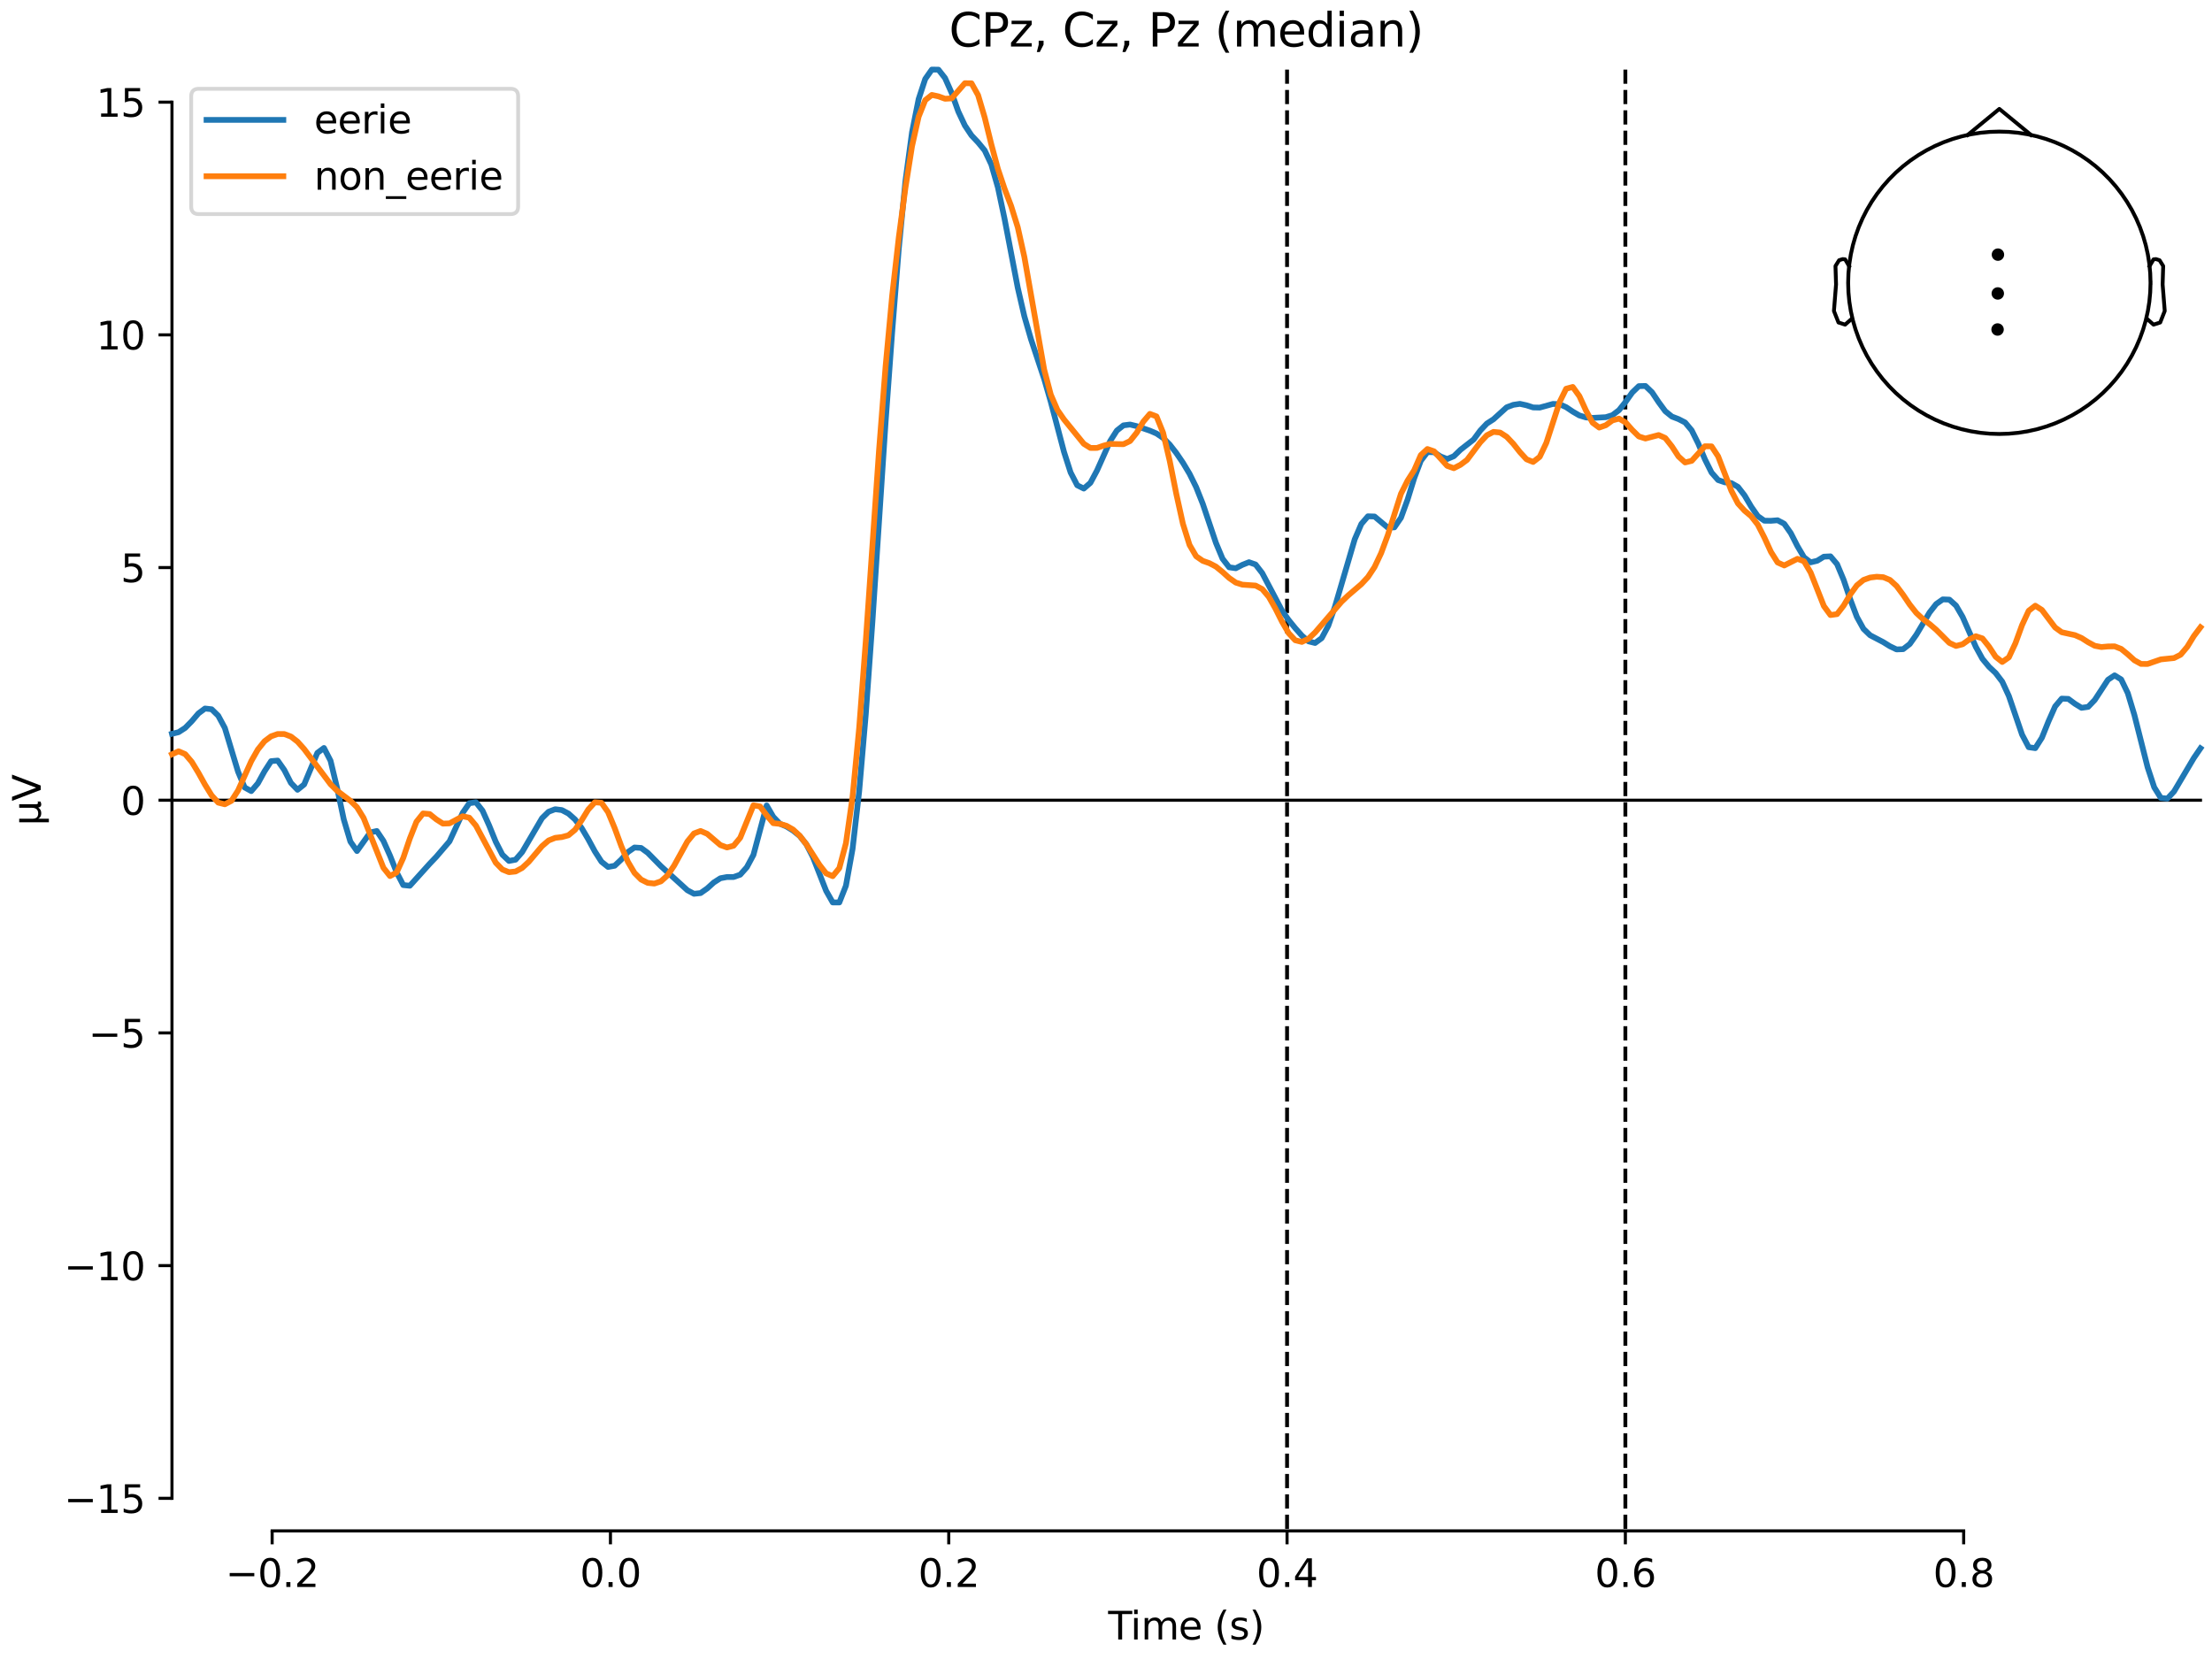 <?xml version="1.0" encoding="utf-8" standalone="no"?>
<!DOCTYPE svg PUBLIC "-//W3C//DTD SVG 1.1//EN"
  "http://www.w3.org/Graphics/SVG/1.1/DTD/svg11.dtd">
<svg xmlns:xlink="http://www.w3.org/1999/xlink" width="576pt" height="432pt" viewBox="0 0 576 432" xmlns="http://www.w3.org/2000/svg" version="1.1">
 <defs>
  <style type="text/css">*{stroke-linejoin: round; stroke-linecap: butt}</style>
 </defs>
 <g id="figure_1">
  <g id="patch_1">
   <path d="M 0 432 
L 576 432 
L 576 0 
L 0 0 
z
" style="fill: #ffffff"/>
  </g>
  <g id="axes_1">
   <g id="patch_2">
    <path d="M 44.783 398.644 
L 573 398.644 
L 573 18.118 
L 44.783 18.118 
L 44.783 398.644 
z
" style="fill: none; opacity: 0"/>
   </g>
   <g id="patch_3">
    <path d="M 44.783 390.164 
L 44.783 26.598 
" style="fill: none; stroke: #000000; stroke-width: 0.8; stroke-linejoin: miter; stroke-linecap: square"/>
   </g>
   <g id="LineCollection_1">
    <path d="M 335.147 18.118 
L 335.147 398.644 
" clip-path="url(#p072ab1335a)" style="fill: none; stroke-dasharray: 3.7,1.6; stroke-dashoffset: 0; stroke: #000000"/>
    <path d="M 423.241 18.118 
L 423.241 398.644 
" clip-path="url(#p072ab1335a)" style="fill: none; stroke-dasharray: 3.7,1.6; stroke-dashoffset: 0; stroke: #000000"/>
   </g>
   <g id="matplotlib.axis_1">
    <g id="xtick_1">
     <g id="line2d_1">
      <defs>
       <path id="me7f99daa2d" d="M 0 0 
L 0 3.5 
" style="stroke: #000000; stroke-width: 0.8"/>
      </defs>
      <g>
       <use xlink:href="#me7f99daa2d" x="70.867" y="398.644" style="stroke: #000000; stroke-width: 0.8"/>
      </g>
     </g>
     <g id="text_1">
      <!-- −0.2 -->
      <g transform="translate(58.726 413.242) scale(0.1 -0.1)">
       <defs>
        <path id="DejaVuSans-2212" d="M 678 2272 
L 4684 2272 
L 4684 1741 
L 678 1741 
L 678 2272 
z
" transform="scale(0.016)"/>
        <path id="DejaVuSans-30" d="M 2034 4250 
Q 1547 4250 1301 3770 
Q 1056 3291 1056 2328 
Q 1056 1369 1301 889 
Q 1547 409 2034 409 
Q 2525 409 2770 889 
Q 3016 1369 3016 2328 
Q 3016 3291 2770 3770 
Q 2525 4250 2034 4250 
z
M 2034 4750 
Q 2819 4750 3233 4129 
Q 3647 3509 3647 2328 
Q 3647 1150 3233 529 
Q 2819 -91 2034 -91 
Q 1250 -91 836 529 
Q 422 1150 422 2328 
Q 422 3509 836 4129 
Q 1250 4750 2034 4750 
z
" transform="scale(0.016)"/>
        <path id="DejaVuSans-2e" d="M 684 794 
L 1344 794 
L 1344 0 
L 684 0 
L 684 794 
z
" transform="scale(0.016)"/>
        <path id="DejaVuSans-32" d="M 1228 531 
L 3431 531 
L 3431 0 
L 469 0 
L 469 531 
Q 828 903 1448 1529 
Q 2069 2156 2228 2338 
Q 2531 2678 2651 2914 
Q 2772 3150 2772 3378 
Q 2772 3750 2511 3984 
Q 2250 4219 1831 4219 
Q 1534 4219 1204 4116 
Q 875 4013 500 3803 
L 500 4441 
Q 881 4594 1212 4672 
Q 1544 4750 1819 4750 
Q 2544 4750 2975 4387 
Q 3406 4025 3406 3419 
Q 3406 3131 3298 2873 
Q 3191 2616 2906 2266 
Q 2828 2175 2409 1742 
Q 1991 1309 1228 531 
z
" transform="scale(0.016)"/>
       </defs>
       <use xlink:href="#DejaVuSans-2212"/>
       <use xlink:href="#DejaVuSans-30" transform="translate(83.789 0)"/>
       <use xlink:href="#DejaVuSans-2e" transform="translate(147.412 0)"/>
       <use xlink:href="#DejaVuSans-32" transform="translate(179.199 0)"/>
      </g>
     </g>
    </g>
    <g id="xtick_2">
     <g id="line2d_2">
      <g>
       <use xlink:href="#me7f99daa2d" x="158.96" y="398.644" style="stroke: #000000; stroke-width: 0.8"/>
      </g>
     </g>
     <g id="text_2">
      <!-- 0.0 -->
      <g transform="translate(151.009 413.242) scale(0.1 -0.1)">
       <use xlink:href="#DejaVuSans-30"/>
       <use xlink:href="#DejaVuSans-2e" transform="translate(63.623 0)"/>
       <use xlink:href="#DejaVuSans-30" transform="translate(95.41 0)"/>
      </g>
     </g>
    </g>
    <g id="xtick_3">
     <g id="line2d_3">
      <g>
       <use xlink:href="#me7f99daa2d" x="247.054" y="398.644" style="stroke: #000000; stroke-width: 0.8"/>
      </g>
     </g>
     <g id="text_3">
      <!-- 0.2 -->
      <g transform="translate(239.102 413.242) scale(0.1 -0.1)">
       <use xlink:href="#DejaVuSans-30"/>
       <use xlink:href="#DejaVuSans-2e" transform="translate(63.623 0)"/>
       <use xlink:href="#DejaVuSans-32" transform="translate(95.41 0)"/>
      </g>
     </g>
    </g>
    <g id="xtick_4">
     <g id="line2d_4">
      <g>
       <use xlink:href="#me7f99daa2d" x="335.147" y="398.644" style="stroke: #000000; stroke-width: 0.8"/>
      </g>
     </g>
     <g id="text_4">
      <!-- 0.4 -->
      <g transform="translate(327.196 413.242) scale(0.1 -0.1)">
       <defs>
        <path id="DejaVuSans-34" d="M 2419 4116 
L 825 1625 
L 2419 1625 
L 2419 4116 
z
M 2253 4666 
L 3047 4666 
L 3047 1625 
L 3713 1625 
L 3713 1100 
L 3047 1100 
L 3047 0 
L 2419 0 
L 2419 1100 
L 313 1100 
L 313 1709 
L 2253 4666 
z
" transform="scale(0.016)"/>
       </defs>
       <use xlink:href="#DejaVuSans-30"/>
       <use xlink:href="#DejaVuSans-2e" transform="translate(63.623 0)"/>
       <use xlink:href="#DejaVuSans-34" transform="translate(95.41 0)"/>
      </g>
     </g>
    </g>
    <g id="xtick_5">
     <g id="line2d_5">
      <g>
       <use xlink:href="#me7f99daa2d" x="423.241" y="398.644" style="stroke: #000000; stroke-width: 0.8"/>
      </g>
     </g>
     <g id="text_5">
      <!-- 0.6 -->
      <g transform="translate(415.289 413.242) scale(0.1 -0.1)">
       <defs>
        <path id="DejaVuSans-36" d="M 2113 2584 
Q 1688 2584 1439 2293 
Q 1191 2003 1191 1497 
Q 1191 994 1439 701 
Q 1688 409 2113 409 
Q 2538 409 2786 701 
Q 3034 994 3034 1497 
Q 3034 2003 2786 2293 
Q 2538 2584 2113 2584 
z
M 3366 4563 
L 3366 3988 
Q 3128 4100 2886 4159 
Q 2644 4219 2406 4219 
Q 1781 4219 1451 3797 
Q 1122 3375 1075 2522 
Q 1259 2794 1537 2939 
Q 1816 3084 2150 3084 
Q 2853 3084 3261 2657 
Q 3669 2231 3669 1497 
Q 3669 778 3244 343 
Q 2819 -91 2113 -91 
Q 1303 -91 875 529 
Q 447 1150 447 2328 
Q 447 3434 972 4092 
Q 1497 4750 2381 4750 
Q 2619 4750 2861 4703 
Q 3103 4656 3366 4563 
z
" transform="scale(0.016)"/>
       </defs>
       <use xlink:href="#DejaVuSans-30"/>
       <use xlink:href="#DejaVuSans-2e" transform="translate(63.623 0)"/>
       <use xlink:href="#DejaVuSans-36" transform="translate(95.41 0)"/>
      </g>
     </g>
    </g>
    <g id="xtick_6">
     <g id="line2d_6">
      <g>
       <use xlink:href="#me7f99daa2d" x="511.334" y="398.644" style="stroke: #000000; stroke-width: 0.8"/>
      </g>
     </g>
     <g id="text_6">
      <!-- 0.8 -->
      <g transform="translate(503.383 413.242) scale(0.1 -0.1)">
       <defs>
        <path id="DejaVuSans-38" d="M 2034 2216 
Q 1584 2216 1326 1975 
Q 1069 1734 1069 1313 
Q 1069 891 1326 650 
Q 1584 409 2034 409 
Q 2484 409 2743 651 
Q 3003 894 3003 1313 
Q 3003 1734 2745 1975 
Q 2488 2216 2034 2216 
z
M 1403 2484 
Q 997 2584 770 2862 
Q 544 3141 544 3541 
Q 544 4100 942 4425 
Q 1341 4750 2034 4750 
Q 2731 4750 3128 4425 
Q 3525 4100 3525 3541 
Q 3525 3141 3298 2862 
Q 3072 2584 2669 2484 
Q 3125 2378 3379 2068 
Q 3634 1759 3634 1313 
Q 3634 634 3220 271 
Q 2806 -91 2034 -91 
Q 1263 -91 848 271 
Q 434 634 434 1313 
Q 434 1759 690 2068 
Q 947 2378 1403 2484 
z
M 1172 3481 
Q 1172 3119 1398 2916 
Q 1625 2713 2034 2713 
Q 2441 2713 2670 2916 
Q 2900 3119 2900 3481 
Q 2900 3844 2670 4047 
Q 2441 4250 2034 4250 
Q 1625 4250 1398 4047 
Q 1172 3844 1172 3481 
z
" transform="scale(0.016)"/>
       </defs>
       <use xlink:href="#DejaVuSans-30"/>
       <use xlink:href="#DejaVuSans-2e" transform="translate(63.623 0)"/>
       <use xlink:href="#DejaVuSans-38" transform="translate(95.41 0)"/>
      </g>
     </g>
    </g>
    <g id="text_7">
     <!-- Time (s) -->
     <g transform="translate(288.562 426.92) scale(0.1 -0.1)">
      <defs>
       <path id="DejaVuSans-54" d="M -19 4666 
L 3928 4666 
L 3928 4134 
L 2272 4134 
L 2272 0 
L 1638 0 
L 1638 4134 
L -19 4134 
L -19 4666 
z
" transform="scale(0.016)"/>
       <path id="DejaVuSans-69" d="M 603 3500 
L 1178 3500 
L 1178 0 
L 603 0 
L 603 3500 
z
M 603 4863 
L 1178 4863 
L 1178 4134 
L 603 4134 
L 603 4863 
z
" transform="scale(0.016)"/>
       <path id="DejaVuSans-6d" d="M 3328 2828 
Q 3544 3216 3844 3400 
Q 4144 3584 4550 3584 
Q 5097 3584 5394 3201 
Q 5691 2819 5691 2113 
L 5691 0 
L 5113 0 
L 5113 2094 
Q 5113 2597 4934 2840 
Q 4756 3084 4391 3084 
Q 3944 3084 3684 2787 
Q 3425 2491 3425 1978 
L 3425 0 
L 2847 0 
L 2847 2094 
Q 2847 2600 2669 2842 
Q 2491 3084 2119 3084 
Q 1678 3084 1418 2786 
Q 1159 2488 1159 1978 
L 1159 0 
L 581 0 
L 581 3500 
L 1159 3500 
L 1159 2956 
Q 1356 3278 1631 3431 
Q 1906 3584 2284 3584 
Q 2666 3584 2933 3390 
Q 3200 3197 3328 2828 
z
" transform="scale(0.016)"/>
       <path id="DejaVuSans-65" d="M 3597 1894 
L 3597 1613 
L 953 1613 
Q 991 1019 1311 708 
Q 1631 397 2203 397 
Q 2534 397 2845 478 
Q 3156 559 3463 722 
L 3463 178 
Q 3153 47 2828 -22 
Q 2503 -91 2169 -91 
Q 1331 -91 842 396 
Q 353 884 353 1716 
Q 353 2575 817 3079 
Q 1281 3584 2069 3584 
Q 2775 3584 3186 3129 
Q 3597 2675 3597 1894 
z
M 3022 2063 
Q 3016 2534 2758 2815 
Q 2500 3097 2075 3097 
Q 1594 3097 1305 2825 
Q 1016 2553 972 2059 
L 3022 2063 
z
" transform="scale(0.016)"/>
       <path id="DejaVuSans-20" transform="scale(0.016)"/>
       <path id="DejaVuSans-28" d="M 1984 4856 
Q 1566 4138 1362 3434 
Q 1159 2731 1159 2009 
Q 1159 1288 1364 580 
Q 1569 -128 1984 -844 
L 1484 -844 
Q 1016 -109 783 600 
Q 550 1309 550 2009 
Q 550 2706 781 3412 
Q 1013 4119 1484 4856 
L 1984 4856 
z
" transform="scale(0.016)"/>
       <path id="DejaVuSans-73" d="M 2834 3397 
L 2834 2853 
Q 2591 2978 2328 3040 
Q 2066 3103 1784 3103 
Q 1356 3103 1142 2972 
Q 928 2841 928 2578 
Q 928 2378 1081 2264 
Q 1234 2150 1697 2047 
L 1894 2003 
Q 2506 1872 2764 1633 
Q 3022 1394 3022 966 
Q 3022 478 2636 193 
Q 2250 -91 1575 -91 
Q 1294 -91 989 -36 
Q 684 19 347 128 
L 347 722 
Q 666 556 975 473 
Q 1284 391 1588 391 
Q 1994 391 2212 530 
Q 2431 669 2431 922 
Q 2431 1156 2273 1281 
Q 2116 1406 1581 1522 
L 1381 1569 
Q 847 1681 609 1914 
Q 372 2147 372 2553 
Q 372 3047 722 3315 
Q 1072 3584 1716 3584 
Q 2034 3584 2315 3537 
Q 2597 3491 2834 3397 
z
" transform="scale(0.016)"/>
       <path id="DejaVuSans-29" d="M 513 4856 
L 1013 4856 
Q 1481 4119 1714 3412 
Q 1947 2706 1947 2009 
Q 1947 1309 1714 600 
Q 1481 -109 1013 -844 
L 513 -844 
Q 928 -128 1133 580 
Q 1338 1288 1338 2009 
Q 1338 2731 1133 3434 
Q 928 4138 513 4856 
z
" transform="scale(0.016)"/>
      </defs>
      <use xlink:href="#DejaVuSans-54"/>
      <use xlink:href="#DejaVuSans-69" transform="translate(57.959 0)"/>
      <use xlink:href="#DejaVuSans-6d" transform="translate(85.742 0)"/>
      <use xlink:href="#DejaVuSans-65" transform="translate(183.154 0)"/>
      <use xlink:href="#DejaVuSans-20" transform="translate(244.678 0)"/>
      <use xlink:href="#DejaVuSans-28" transform="translate(276.465 0)"/>
      <use xlink:href="#DejaVuSans-73" transform="translate(315.479 0)"/>
      <use xlink:href="#DejaVuSans-29" transform="translate(367.578 0)"/>
     </g>
    </g>
   </g>
   <g id="matplotlib.axis_2">
    <g id="ytick_1">
     <g id="line2d_7">
      <defs>
       <path id="m9c18bdc9a9" d="M 0 0 
L -3.5 0 
" style="stroke: #000000; stroke-width: 0.8"/>
      </defs>
      <g>
       <use xlink:href="#m9c18bdc9a9" x="44.783" y="390.164" style="stroke: #000000; stroke-width: 0.8"/>
      </g>
     </g>
     <g id="text_8">
      <!-- −15 -->
      <g transform="translate(16.678 393.963) scale(0.1 -0.1)">
       <defs>
        <path id="DejaVuSans-31" d="M 794 531 
L 1825 531 
L 1825 4091 
L 703 3866 
L 703 4441 
L 1819 4666 
L 2450 4666 
L 2450 531 
L 3481 531 
L 3481 0 
L 794 0 
L 794 531 
z
" transform="scale(0.016)"/>
        <path id="DejaVuSans-35" d="M 691 4666 
L 3169 4666 
L 3169 4134 
L 1269 4134 
L 1269 2991 
Q 1406 3038 1543 3061 
Q 1681 3084 1819 3084 
Q 2600 3084 3056 2656 
Q 3513 2228 3513 1497 
Q 3513 744 3044 326 
Q 2575 -91 1722 -91 
Q 1428 -91 1123 -41 
Q 819 9 494 109 
L 494 744 
Q 775 591 1075 516 
Q 1375 441 1709 441 
Q 2250 441 2565 725 
Q 2881 1009 2881 1497 
Q 2881 1984 2565 2268 
Q 2250 2553 1709 2553 
Q 1456 2553 1204 2497 
Q 953 2441 691 2322 
L 691 4666 
z
" transform="scale(0.016)"/>
       </defs>
       <use xlink:href="#DejaVuSans-2212"/>
       <use xlink:href="#DejaVuSans-31" transform="translate(83.789 0)"/>
       <use xlink:href="#DejaVuSans-35" transform="translate(147.412 0)"/>
      </g>
     </g>
    </g>
    <g id="ytick_2">
     <g id="line2d_8">
      <g>
       <use xlink:href="#m9c18bdc9a9" x="44.783" y="329.57" style="stroke: #000000; stroke-width: 0.8"/>
      </g>
     </g>
     <g id="text_9">
      <!-- −10 -->
      <g transform="translate(16.678 333.369) scale(0.1 -0.1)">
       <use xlink:href="#DejaVuSans-2212"/>
       <use xlink:href="#DejaVuSans-31" transform="translate(83.789 0)"/>
       <use xlink:href="#DejaVuSans-30" transform="translate(147.412 0)"/>
      </g>
     </g>
    </g>
    <g id="ytick_3">
     <g id="line2d_9">
      <g>
       <use xlink:href="#m9c18bdc9a9" x="44.783" y="268.975" style="stroke: #000000; stroke-width: 0.8"/>
      </g>
     </g>
     <g id="text_10">
      <!-- −5 -->
      <g transform="translate(23.041 272.774) scale(0.1 -0.1)">
       <use xlink:href="#DejaVuSans-2212"/>
       <use xlink:href="#DejaVuSans-35" transform="translate(83.789 0)"/>
      </g>
     </g>
    </g>
    <g id="ytick_4">
     <g id="line2d_10">
      <g>
       <use xlink:href="#m9c18bdc9a9" x="44.783" y="208.381" style="stroke: #000000; stroke-width: 0.8"/>
      </g>
     </g>
     <g id="text_11">
      <!-- 0 -->
      <g transform="translate(31.421 212.18) scale(0.1 -0.1)">
       <use xlink:href="#DejaVuSans-30"/>
      </g>
     </g>
    </g>
    <g id="ytick_5">
     <g id="line2d_11">
      <g>
       <use xlink:href="#m9c18bdc9a9" x="44.783" y="147.787" style="stroke: #000000; stroke-width: 0.8"/>
      </g>
     </g>
     <g id="text_12">
      <!-- 5 -->
      <g transform="translate(31.421 151.586) scale(0.1 -0.1)">
       <use xlink:href="#DejaVuSans-35"/>
      </g>
     </g>
    </g>
    <g id="ytick_6">
     <g id="line2d_12">
      <g>
       <use xlink:href="#m9c18bdc9a9" x="44.783" y="87.192" style="stroke: #000000; stroke-width: 0.8"/>
      </g>
     </g>
     <g id="text_13">
      <!-- 10 -->
      <g transform="translate(25.058 90.992) scale(0.1 -0.1)">
       <use xlink:href="#DejaVuSans-31"/>
       <use xlink:href="#DejaVuSans-30" transform="translate(63.623 0)"/>
      </g>
     </g>
    </g>
    <g id="ytick_7">
     <g id="line2d_13">
      <g>
       <use xlink:href="#m9c18bdc9a9" x="44.783" y="26.598" style="stroke: #000000; stroke-width: 0.8"/>
      </g>
     </g>
     <g id="text_14">
      <!-- 15 -->
      <g transform="translate(25.058 30.397) scale(0.1 -0.1)">
       <use xlink:href="#DejaVuSans-31"/>
       <use xlink:href="#DejaVuSans-35" transform="translate(63.623 0)"/>
      </g>
     </g>
    </g>
    <g id="text_15">
     <!-- µV -->
     <g transform="translate(10.599 214.982) rotate(-90) scale(0.1 -0.1)">
      <defs>
       <path id="DejaVuSans-b5" d="M 544 -1331 
L 544 3500 
L 1119 3500 
L 1119 1325 
Q 1119 872 1334 640 
Q 1550 409 1972 409 
Q 2434 409 2667 671 
Q 2900 934 2900 1459 
L 2900 3500 
L 3475 3500 
L 3475 806 
Q 3475 619 3529 530 
Q 3584 441 3700 441 
Q 3728 441 3778 458 
Q 3828 475 3916 513 
L 3916 50 
Q 3788 -22 3673 -56 
Q 3559 -91 3450 -91 
Q 3234 -91 3106 31 
Q 2978 153 2931 403 
Q 2775 156 2548 32 
Q 2322 -91 2016 -91 
Q 1697 -91 1473 31 
Q 1250 153 1119 397 
L 1119 -1331 
L 544 -1331 
z
" transform="scale(0.016)"/>
       <path id="DejaVuSans-56" d="M 1831 0 
L 50 4666 
L 709 4666 
L 2188 738 
L 3669 4666 
L 4325 4666 
L 2547 0 
L 1831 0 
z
" transform="scale(0.016)"/>
      </defs>
      <use xlink:href="#DejaVuSans-b5"/>
      <use xlink:href="#DejaVuSans-56" transform="translate(63.623 0)"/>
     </g>
    </g>
   </g>
   <g id="patch_4">
    <path d="M 70.867 398.644 
L 511.334 398.644 
" style="fill: none; stroke: #000000; stroke-width: 0.8; stroke-linejoin: miter; stroke-linecap: square"/>
   </g>
   <g id="patch_5">
    <path d="M 44.783 208.381 
L 573 208.381 
" style="fill: none; stroke: #000000; stroke-width: 0.8; stroke-linejoin: miter; stroke-linecap: square"/>
   </g>
   <g id="text_16">
    <!-- CPz, Cz, Pz (median) -->
    <g transform="translate(247.121 12.118) scale(0.12 -0.12)">
     <defs>
      <path id="DejaVuSans-43" d="M 4122 4306 
L 4122 3641 
Q 3803 3938 3442 4084 
Q 3081 4231 2675 4231 
Q 1875 4231 1450 3742 
Q 1025 3253 1025 2328 
Q 1025 1406 1450 917 
Q 1875 428 2675 428 
Q 3081 428 3442 575 
Q 3803 722 4122 1019 
L 4122 359 
Q 3791 134 3420 21 
Q 3050 -91 2638 -91 
Q 1578 -91 968 557 
Q 359 1206 359 2328 
Q 359 3453 968 4101 
Q 1578 4750 2638 4750 
Q 3056 4750 3426 4639 
Q 3797 4528 4122 4306 
z
" transform="scale(0.016)"/>
      <path id="DejaVuSans-50" d="M 1259 4147 
L 1259 2394 
L 2053 2394 
Q 2494 2394 2734 2622 
Q 2975 2850 2975 3272 
Q 2975 3691 2734 3919 
Q 2494 4147 2053 4147 
L 1259 4147 
z
M 628 4666 
L 2053 4666 
Q 2838 4666 3239 4311 
Q 3641 3956 3641 3272 
Q 3641 2581 3239 2228 
Q 2838 1875 2053 1875 
L 1259 1875 
L 1259 0 
L 628 0 
L 628 4666 
z
" transform="scale(0.016)"/>
      <path id="DejaVuSans-7a" d="M 353 3500 
L 3084 3500 
L 3084 2975 
L 922 459 
L 3084 459 
L 3084 0 
L 275 0 
L 275 525 
L 2438 3041 
L 353 3041 
L 353 3500 
z
" transform="scale(0.016)"/>
      <path id="DejaVuSans-2c" d="M 750 794 
L 1409 794 
L 1409 256 
L 897 -744 
L 494 -744 
L 750 256 
L 750 794 
z
" transform="scale(0.016)"/>
      <path id="DejaVuSans-64" d="M 2906 2969 
L 2906 4863 
L 3481 4863 
L 3481 0 
L 2906 0 
L 2906 525 
Q 2725 213 2448 61 
Q 2172 -91 1784 -91 
Q 1150 -91 751 415 
Q 353 922 353 1747 
Q 353 2572 751 3078 
Q 1150 3584 1784 3584 
Q 2172 3584 2448 3432 
Q 2725 3281 2906 2969 
z
M 947 1747 
Q 947 1113 1208 752 
Q 1469 391 1925 391 
Q 2381 391 2643 752 
Q 2906 1113 2906 1747 
Q 2906 2381 2643 2742 
Q 2381 3103 1925 3103 
Q 1469 3103 1208 2742 
Q 947 2381 947 1747 
z
" transform="scale(0.016)"/>
      <path id="DejaVuSans-61" d="M 2194 1759 
Q 1497 1759 1228 1600 
Q 959 1441 959 1056 
Q 959 750 1161 570 
Q 1363 391 1709 391 
Q 2188 391 2477 730 
Q 2766 1069 2766 1631 
L 2766 1759 
L 2194 1759 
z
M 3341 1997 
L 3341 0 
L 2766 0 
L 2766 531 
Q 2569 213 2275 61 
Q 1981 -91 1556 -91 
Q 1019 -91 701 211 
Q 384 513 384 1019 
Q 384 1609 779 1909 
Q 1175 2209 1959 2209 
L 2766 2209 
L 2766 2266 
Q 2766 2663 2505 2880 
Q 2244 3097 1772 3097 
Q 1472 3097 1187 3025 
Q 903 2953 641 2809 
L 641 3341 
Q 956 3463 1253 3523 
Q 1550 3584 1831 3584 
Q 2591 3584 2966 3190 
Q 3341 2797 3341 1997 
z
" transform="scale(0.016)"/>
      <path id="DejaVuSans-6e" d="M 3513 2113 
L 3513 0 
L 2938 0 
L 2938 2094 
Q 2938 2591 2744 2837 
Q 2550 3084 2163 3084 
Q 1697 3084 1428 2787 
Q 1159 2491 1159 1978 
L 1159 0 
L 581 0 
L 581 3500 
L 1159 3500 
L 1159 2956 
Q 1366 3272 1645 3428 
Q 1925 3584 2291 3584 
Q 2894 3584 3203 3211 
Q 3513 2838 3513 2113 
z
" transform="scale(0.016)"/>
     </defs>
     <use xlink:href="#DejaVuSans-43"/>
     <use xlink:href="#DejaVuSans-50" transform="translate(69.824 0)"/>
     <use xlink:href="#DejaVuSans-7a" transform="translate(130.127 0)"/>
     <use xlink:href="#DejaVuSans-2c" transform="translate(182.617 0)"/>
     <use xlink:href="#DejaVuSans-20" transform="translate(214.404 0)"/>
     <use xlink:href="#DejaVuSans-43" transform="translate(246.191 0)"/>
     <use xlink:href="#DejaVuSans-7a" transform="translate(316.016 0)"/>
     <use xlink:href="#DejaVuSans-2c" transform="translate(368.506 0)"/>
     <use xlink:href="#DejaVuSans-20" transform="translate(400.293 0)"/>
     <use xlink:href="#DejaVuSans-50" transform="translate(432.08 0)"/>
     <use xlink:href="#DejaVuSans-7a" transform="translate(492.383 0)"/>
     <use xlink:href="#DejaVuSans-20" transform="translate(544.873 0)"/>
     <use xlink:href="#DejaVuSans-28" transform="translate(576.66 0)"/>
     <use xlink:href="#DejaVuSans-6d" transform="translate(615.674 0)"/>
     <use xlink:href="#DejaVuSans-65" transform="translate(713.086 0)"/>
     <use xlink:href="#DejaVuSans-64" transform="translate(774.609 0)"/>
     <use xlink:href="#DejaVuSans-69" transform="translate(838.086 0)"/>
     <use xlink:href="#DejaVuSans-61" transform="translate(865.869 0)"/>
     <use xlink:href="#DejaVuSans-6e" transform="translate(927.148 0)"/>
     <use xlink:href="#DejaVuSans-29" transform="translate(990.527 0)"/>
    </g>
   </g>
   <g id="legend_1">
    <g id="patch_6">
     <path d="M 51.783 55.753 
L 132.925 55.753 
Q 134.925 55.753 134.925 53.753 
L 134.925 25.118 
Q 134.925 23.118 132.925 23.118 
L 51.783 23.118 
Q 49.783 23.118 49.783 25.118 
L 49.783 53.753 
Q 49.783 55.753 51.783 55.753 
z
" style="fill: #ffffff; opacity: 0.8; stroke: #cccccc; stroke-linejoin: miter"/>
    </g>
    <g id="line2d_14">
     <path d="M 53.783 31.217 
L 63.783 31.217 
L 73.783 31.217 
" style="fill: none; stroke: #1f77b4; stroke-width: 1.5; stroke-linecap: square"/>
    </g>
    <g id="text_17">
     <!-- eerie -->
     <g transform="translate(81.783 34.717) scale(0.1 -0.1)">
      <defs>
       <path id="DejaVuSans-72" d="M 2631 2963 
Q 2534 3019 2420 3045 
Q 2306 3072 2169 3072 
Q 1681 3072 1420 2755 
Q 1159 2438 1159 1844 
L 1159 0 
L 581 0 
L 581 3500 
L 1159 3500 
L 1159 2956 
Q 1341 3275 1631 3429 
Q 1922 3584 2338 3584 
Q 2397 3584 2469 3576 
Q 2541 3569 2628 3553 
L 2631 2963 
z
" transform="scale(0.016)"/>
      </defs>
      <use xlink:href="#DejaVuSans-65"/>
      <use xlink:href="#DejaVuSans-65" transform="translate(61.523 0)"/>
      <use xlink:href="#DejaVuSans-72" transform="translate(123.047 0)"/>
      <use xlink:href="#DejaVuSans-69" transform="translate(164.16 0)"/>
      <use xlink:href="#DejaVuSans-65" transform="translate(191.943 0)"/>
     </g>
    </g>
    <g id="line2d_15">
     <path d="M 53.783 45.895 
L 63.783 45.895 
L 73.783 45.895 
" style="fill: none; stroke: #ff7f0e; stroke-width: 1.5; stroke-linecap: square"/>
    </g>
    <g id="text_18">
     <!-- non_eerie -->
     <g transform="translate(81.783 49.395) scale(0.1 -0.1)">
      <defs>
       <path id="DejaVuSans-6f" d="M 1959 3097 
Q 1497 3097 1228 2736 
Q 959 2375 959 1747 
Q 959 1119 1226 758 
Q 1494 397 1959 397 
Q 2419 397 2687 759 
Q 2956 1122 2956 1747 
Q 2956 2369 2687 2733 
Q 2419 3097 1959 3097 
z
M 1959 3584 
Q 2709 3584 3137 3096 
Q 3566 2609 3566 1747 
Q 3566 888 3137 398 
Q 2709 -91 1959 -91 
Q 1206 -91 779 398 
Q 353 888 353 1747 
Q 353 2609 779 3096 
Q 1206 3584 1959 3584 
z
" transform="scale(0.016)"/>
       <path id="DejaVuSans-5f" d="M 3263 -1063 
L 3263 -1509 
L -63 -1509 
L -63 -1063 
L 3263 -1063 
z
" transform="scale(0.016)"/>
      </defs>
      <use xlink:href="#DejaVuSans-6e"/>
      <use xlink:href="#DejaVuSans-6f" transform="translate(63.379 0)"/>
      <use xlink:href="#DejaVuSans-6e" transform="translate(124.561 0)"/>
      <use xlink:href="#DejaVuSans-5f" transform="translate(187.939 0)"/>
      <use xlink:href="#DejaVuSans-65" transform="translate(237.939 0)"/>
      <use xlink:href="#DejaVuSans-65" transform="translate(299.463 0)"/>
      <use xlink:href="#DejaVuSans-72" transform="translate(360.986 0)"/>
      <use xlink:href="#DejaVuSans-69" transform="translate(402.1 0)"/>
      <use xlink:href="#DejaVuSans-65" transform="translate(429.883 0)"/>
     </g>
    </g>
   </g>
   <g id="line2d_16">
    <path d="M 44.783 191.088 
L 46.504 190.661 
L 48.224 189.545 
L 49.945 187.792 
L 51.665 185.774 
L 53.386 184.495 
L 55.107 184.689 
L 56.827 186.37 
L 58.548 189.558 
L 61.989 200.947 
L 63.709 205.057 
L 65.43 206 
L 67.151 203.987 
L 68.871 200.859 
L 70.592 198.203 
L 72.312 198.053 
L 74.033 200.51 
L 75.753 203.87 
L 77.474 205.657 
L 79.195 204.278 
L 82.636 196.053 
L 84.356 194.767 
L 86.077 198.099 
L 87.797 205.265 
L 89.518 213.377 
L 91.239 219.151 
L 92.959 221.611 
L 96.4 216.784 
L 98.121 216.391 
L 99.841 218.961 
L 101.562 222.82 
L 103.283 227.152 
L 105.003 230.468 
L 106.724 230.643 
L 111.886 224.915 
L 113.606 223.106 
L 117.047 219.094 
L 120.488 211.652 
L 122.209 209.153 
L 123.93 208.913 
L 125.65 211.095 
L 127.371 214.944 
L 129.091 219.185 
L 130.812 222.546 
L 132.532 224.183 
L 134.253 223.861 
L 135.974 221.876 
L 141.135 213.062 
L 142.856 211.37 
L 144.576 210.718 
L 146.297 210.941 
L 148.018 211.845 
L 149.738 213.381 
L 151.459 215.622 
L 153.179 218.528 
L 154.9 221.705 
L 156.62 224.385 
L 158.341 225.752 
L 160.062 225.438 
L 161.782 223.816 
L 163.503 221.873 
L 165.223 220.683 
L 166.944 220.802 
L 168.664 222.062 
L 172.106 225.553 
L 177.267 230.241 
L 178.988 231.814 
L 180.709 232.738 
L 182.429 232.558 
L 184.15 231.353 
L 185.87 229.794 
L 187.591 228.695 
L 189.311 228.372 
L 191.032 228.372 
L 192.753 227.764 
L 194.473 225.825 
L 196.194 222.614 
L 199.635 209.733 
L 201.355 212.693 
L 203.076 214.498 
L 204.797 215.222 
L 206.517 216.285 
L 208.238 217.68 
L 209.958 219.84 
L 211.679 223.17 
L 215.12 231.962 
L 216.841 234.993 
L 218.561 234.995 
L 220.282 230.635 
L 222.002 221.091 
L 223.723 206.111 
L 225.443 186.062 
L 227.164 162.042 
L 230.605 109.886 
L 232.326 86.341 
L 234.046 64.737 
L 235.767 47.196 
L 237.488 34.43 
L 239.208 25.807 
L 240.929 20.562 
L 242.649 18.118 
L 244.37 18.14 
L 246.09 20.329 
L 247.811 24.204 
L 249.532 29.023 
L 251.252 32.682 
L 252.973 35.258 
L 254.693 37.083 
L 256.414 39.177 
L 258.134 42.824 
L 259.855 48.81 
L 261.576 56.94 
L 265.017 74.909 
L 266.737 82.348 
L 268.458 88.305 
L 271.899 98.68 
L 273.62 104.626 
L 277.061 117.671 
L 278.781 123.025 
L 280.502 126.36 
L 282.222 127.221 
L 283.943 125.727 
L 285.664 122.509 
L 289.105 114.81 
L 290.825 112.119 
L 292.546 110.764 
L 294.267 110.545 
L 295.987 110.965 
L 299.428 112.145 
L 301.149 112.882 
L 302.869 114.042 
L 304.59 115.763 
L 306.311 117.963 
L 308.031 120.49 
L 309.752 123.366 
L 311.472 126.842 
L 313.193 131.177 
L 316.634 141.39 
L 318.355 145.499 
L 320.075 147.72 
L 321.796 147.968 
L 323.516 147.082 
L 325.237 146.395 
L 326.957 147.008 
L 328.678 149.226 
L 333.84 159.009 
L 335.56 161.451 
L 337.281 163.565 
L 339.001 165.501 
L 340.722 166.999 
L 342.443 167.432 
L 344.163 166.169 
L 345.884 162.945 
L 347.604 158.011 
L 352.766 140.437 
L 354.487 136.438 
L 356.207 134.443 
L 357.928 134.495 
L 361.369 137.376 
L 363.09 137.325 
L 364.81 134.819 
L 366.531 130.089 
L 368.251 124.533 
L 369.972 119.991 
L 371.692 117.734 
L 373.413 117.751 
L 375.134 118.862 
L 376.854 119.527 
L 378.575 118.796 
L 380.295 117.129 
L 383.736 114.449 
L 385.457 112.116 
L 387.178 110.291 
L 388.898 109.179 
L 392.339 106.06 
L 394.06 105.417 
L 395.78 105.159 
L 397.501 105.539 
L 399.222 106.098 
L 400.942 106.136 
L 404.383 105.185 
L 406.104 105.251 
L 407.825 106.029 
L 409.545 107.183 
L 411.266 108.18 
L 412.986 108.703 
L 414.707 108.82 
L 418.148 108.635 
L 419.869 108.109 
L 421.589 106.797 
L 423.31 104.636 
L 425.03 102.211 
L 426.751 100.55 
L 428.471 100.505 
L 430.192 102.161 
L 431.913 104.73 
L 433.633 107.071 
L 435.354 108.467 
L 437.074 109.128 
L 438.795 110.009 
L 440.515 112.068 
L 442.236 115.522 
L 443.957 119.597 
L 445.677 123.046 
L 447.398 125.005 
L 449.118 125.588 
L 450.839 125.797 
L 452.559 126.777 
L 454.28 128.996 
L 456.001 131.914 
L 457.721 134.394 
L 459.442 135.591 
L 461.162 135.612 
L 462.883 135.474 
L 464.603 136.384 
L 466.324 138.835 
L 468.045 142.204 
L 469.765 145.122 
L 471.486 146.431 
L 473.206 146.019 
L 474.927 144.96 
L 476.648 144.871 
L 478.368 146.897 
L 480.089 151.009 
L 481.809 156.086 
L 483.53 160.651 
L 485.25 163.758 
L 486.971 165.416 
L 490.412 167.214 
L 492.133 168.282 
L 493.853 169.106 
L 495.574 169.039 
L 497.294 167.709 
L 499.015 165.279 
L 502.456 159.482 
L 504.177 157.285 
L 505.897 156.078 
L 507.618 156.144 
L 509.338 157.683 
L 511.059 160.637 
L 514.5 168.438 
L 516.221 171.56 
L 517.941 173.636 
L 519.662 175.254 
L 521.382 177.51 
L 523.103 181.234 
L 526.544 191.302 
L 528.265 194.569 
L 529.985 194.814 
L 531.706 192.105 
L 533.427 187.835 
L 535.147 183.957 
L 536.868 181.92 
L 538.588 181.989 
L 540.309 183.258 
L 542.029 184.315 
L 543.75 184.07 
L 545.471 182.27 
L 548.912 177.008 
L 550.632 175.857 
L 552.353 176.924 
L 554.073 180.489 
L 555.794 186.195 
L 559.235 199.813 
L 560.956 205.015 
L 562.676 207.78 
L 564.397 207.945 
L 566.117 206.094 
L 571.279 197.368 
L 573 194.857 
L 573 194.857 
" style="fill: none; stroke: #1f77b4; stroke-width: 1.5; stroke-linecap: square"/>
   </g>
   <g id="line2d_17">
    <path d="M 44.783 196.425 
L 46.504 195.632 
L 48.224 196.371 
L 49.945 198.395 
L 51.665 201.229 
L 53.386 204.326 
L 55.107 207.115 
L 56.827 208.996 
L 58.548 209.433 
L 60.268 208.527 
L 61.989 205.842 
L 65.43 198.191 
L 67.151 195.164 
L 68.871 193.025 
L 70.592 191.733 
L 72.312 191.131 
L 74.033 191.143 
L 75.753 191.793 
L 77.474 193.118 
L 79.195 195.041 
L 86.077 204.215 
L 87.797 205.921 
L 91.239 208.522 
L 92.959 210.202 
L 94.68 212.994 
L 99.841 225.969 
L 101.562 228.126 
L 103.283 227.186 
L 105.003 223.412 
L 106.724 218.333 
L 108.444 213.986 
L 110.165 211.823 
L 111.886 211.978 
L 113.606 213.356 
L 115.327 214.463 
L 117.047 214.41 
L 120.488 212.549 
L 122.209 212.927 
L 123.93 214.986 
L 129.091 224.646 
L 130.812 226.415 
L 132.532 227.114 
L 134.253 226.935 
L 135.974 226.006 
L 137.694 224.407 
L 141.135 220.339 
L 142.856 218.859 
L 144.576 218.173 
L 146.297 217.972 
L 148.018 217.509 
L 149.738 216.082 
L 151.459 213.599 
L 153.179 210.798 
L 154.9 208.918 
L 156.62 209.045 
L 158.341 211.491 
L 160.062 215.64 
L 161.782 220.318 
L 163.503 224.402 
L 165.223 227.306 
L 166.944 229.037 
L 168.664 229.896 
L 170.385 230.079 
L 172.106 229.502 
L 173.826 227.949 
L 175.547 225.387 
L 178.988 219.135 
L 180.709 217.029 
L 182.429 216.383 
L 184.15 217.123 
L 187.591 220.055 
L 189.311 220.677 
L 191.032 220.228 
L 192.753 218.146 
L 196.194 209.704 
L 197.914 209.994 
L 199.635 212.296 
L 201.355 214.352 
L 203.076 214.532 
L 204.797 215.031 
L 206.517 216.011 
L 208.238 217.61 
L 209.958 219.832 
L 213.399 225.224 
L 215.12 227.429 
L 216.841 228.153 
L 218.561 226.046 
L 220.282 219.568 
L 222.002 207.498 
L 223.723 189.599 
L 225.443 167.006 
L 228.885 117.467 
L 230.605 95.437 
L 232.326 76.931 
L 234.046 61.791 
L 235.767 48.942 
L 237.488 38.068 
L 239.208 30.391 
L 240.929 26.084 
L 242.649 24.717 
L 244.37 25.093 
L 246.09 25.716 
L 247.811 25.615 
L 251.252 21.672 
L 252.973 21.69 
L 254.693 24.774 
L 256.414 30.59 
L 258.134 37.574 
L 259.855 43.992 
L 261.576 49.11 
L 263.296 53.642 
L 265.017 59.159 
L 266.737 66.876 
L 271.899 96.228 
L 273.62 102.753 
L 275.34 106.732 
L 277.061 109.219 
L 282.222 115.569 
L 283.943 116.644 
L 285.664 116.638 
L 287.384 116.04 
L 289.105 115.596 
L 292.546 115.667 
L 294.267 114.845 
L 295.987 112.689 
L 297.708 109.799 
L 299.428 107.78 
L 301.149 108.428 
L 302.869 112.683 
L 304.59 120.009 
L 306.311 128.626 
L 308.031 136.411 
L 309.752 141.904 
L 311.472 144.85 
L 313.193 146.039 
L 314.913 146.647 
L 316.634 147.546 
L 318.355 148.95 
L 320.075 150.511 
L 321.796 151.703 
L 323.516 152.246 
L 326.957 152.482 
L 328.678 153.393 
L 330.399 155.43 
L 332.119 158.468 
L 333.84 161.895 
L 335.56 164.875 
L 337.281 166.721 
L 339.001 167.154 
L 340.722 166.335 
L 342.443 164.695 
L 349.325 156.705 
L 351.046 155.061 
L 354.487 152.114 
L 356.207 150.27 
L 357.928 147.659 
L 359.648 144.022 
L 361.369 139.384 
L 364.81 128.573 
L 366.531 125.145 
L 368.251 122.452 
L 369.972 118.507 
L 371.692 116.922 
L 373.413 117.515 
L 376.854 121.313 
L 378.575 121.919 
L 380.295 121.038 
L 382.016 119.755 
L 385.457 115.176 
L 387.178 113.342 
L 388.898 112.462 
L 390.619 112.629 
L 392.339 113.733 
L 394.06 115.555 
L 395.78 117.725 
L 397.501 119.599 
L 399.222 120.291 
L 400.942 118.957 
L 402.663 115.31 
L 406.104 104.714 
L 407.825 101.226 
L 409.545 100.76 
L 411.266 103.146 
L 412.986 106.903 
L 414.707 110.072 
L 416.427 111.337 
L 418.148 110.733 
L 419.869 109.471 
L 421.589 109.006 
L 423.31 110.005 
L 425.03 111.955 
L 426.751 113.65 
L 428.471 114.19 
L 431.913 113.281 
L 433.633 114.046 
L 435.354 116.228 
L 437.074 118.858 
L 438.795 120.423 
L 440.515 120.002 
L 443.957 116.203 
L 445.677 116.229 
L 447.398 118.838 
L 450.839 127.79 
L 452.559 131.095 
L 454.28 132.983 
L 456.001 134.42 
L 457.721 136.619 
L 459.442 139.985 
L 461.162 143.733 
L 462.883 146.46 
L 464.603 147.249 
L 468.045 145.519 
L 469.765 146.158 
L 471.486 149.082 
L 474.927 157.809 
L 476.648 160.156 
L 478.368 159.917 
L 480.089 157.69 
L 481.809 154.798 
L 483.53 152.418 
L 485.25 151.017 
L 486.971 150.395 
L 488.692 150.184 
L 490.412 150.301 
L 492.133 151.011 
L 493.853 152.575 
L 495.574 154.89 
L 497.294 157.434 
L 499.015 159.611 
L 500.736 161.205 
L 502.456 162.504 
L 504.177 163.977 
L 507.618 167.413 
L 509.338 168.206 
L 511.059 167.761 
L 512.78 166.534 
L 514.5 165.671 
L 516.221 166.244 
L 517.941 168.391 
L 519.662 171.018 
L 521.382 172.374 
L 523.103 171.172 
L 524.824 167.477 
L 526.544 162.761 
L 528.265 159.046 
L 529.985 157.722 
L 531.706 158.818 
L 535.147 163.391 
L 536.868 164.632 
L 540.309 165.386 
L 542.029 166.136 
L 543.75 167.235 
L 545.471 168.16 
L 547.191 168.486 
L 548.912 168.334 
L 550.632 168.304 
L 552.353 168.975 
L 554.073 170.379 
L 555.794 171.934 
L 557.515 172.884 
L 559.235 172.891 
L 562.676 171.704 
L 566.117 171.349 
L 567.838 170.48 
L 569.559 168.43 
L 571.279 165.626 
L 573 163.338 
L 573 163.338 
" style="fill: none; stroke: #ff7f0e; stroke-width: 1.5; stroke-linecap: square"/>
   </g>
  </g>
  <g id="axes_2">
   <g id="PathCollection_1">
    <defs>
     <path id="C0_0_6b0dbebec3" d="M 0 1.118 
C 0.297 1.118 0.581 1 0.791 0.791 
C 1 0.581 1.118 0.297 1.118 -0 
C 1.118 -0.297 1 -0.581 0.791 -0.791 
C 0.581 -1 0.297 -1.118 0 -1.118 
C -0.297 -1.118 -0.581 -1 -0.791 -0.791 
C -1 -0.581 -1.118 -0.297 -1.118 0 
C -1.118 0.297 -1 0.581 -0.791 0.791 
C -0.581 1 -0.297 1.118 0 1.118 
z
"/>
    </defs>
    <g clip-path="url(#p920982d057)">
     <use xlink:href="#C0_0_6b0dbebec3" x="520.22" y="76.414" style="stroke: #000000"/>
    </g>
    <g clip-path="url(#p920982d057)">
     <use xlink:href="#C0_0_6b0dbebec3" x="520.163" y="85.802" style="stroke: #000000"/>
    </g>
    <g clip-path="url(#p920982d057)">
     <use xlink:href="#C0_0_6b0dbebec3" x="520.258" y="66.304" style="stroke: #000000"/>
    </g>
   </g>
   <g id="matplotlib.axis_3"/>
   <g id="matplotlib.axis_4"/>
   <g id="line2d_18">
    <path d="M 559.992 73.637 
L 559.914 71.165 
L 559.682 68.702 
L 559.295 66.26 
L 558.755 63.846 
L 558.065 61.471 
L 557.227 59.144 
L 556.245 56.874 
L 555.122 54.67 
L 553.863 52.542 
L 552.473 50.496 
L 550.957 48.542 
L 549.322 46.687 
L 547.573 44.938 
L 545.718 43.302 
L 543.763 41.786 
L 541.718 40.396 
L 539.589 39.137 
L 537.385 38.014 
L 535.116 37.032 
L 532.789 36.194 
L 530.414 35.504 
L 528 34.965 
L 525.557 34.578 
L 523.095 34.345 
L 520.623 34.267 
L 518.151 34.345 
L 515.689 34.578 
L 513.246 34.965 
L 510.832 35.504 
L 508.457 36.194 
L 506.13 37.032 
L 503.86 38.014 
L 501.656 39.137 
L 499.528 40.396 
L 497.482 41.786 
L 495.528 43.302 
L 493.673 44.938 
L 491.924 46.687 
L 490.288 48.542 
L 488.772 50.496 
L 487.382 52.542 
L 486.123 54.67 
L 485 56.874 
L 484.018 59.144 
L 483.18 61.471 
L 482.49 63.846 
L 481.951 66.26 
L 481.564 68.702 
L 481.331 71.165 
L 481.254 73.637 
L 481.331 76.109 
L 481.564 78.571 
L 481.951 81.014 
L 482.49 83.427 
L 483.18 85.802 
L 484.018 88.129 
L 485 90.399 
L 486.123 92.603 
L 487.382 94.732 
L 488.772 96.777 
L 490.288 98.732 
L 491.924 100.587 
L 493.673 102.336 
L 495.528 103.971 
L 497.482 105.487 
L 499.528 106.877 
L 501.656 108.136 
L 503.86 109.259 
L 506.13 110.241 
L 508.457 111.079 
L 510.832 111.769 
L 513.246 112.309 
L 515.689 112.696 
L 518.151 112.928 
L 520.623 113.006 
L 523.095 112.928 
L 525.557 112.696 
L 528 112.309 
L 530.414 111.769 
L 532.789 111.079 
L 535.116 110.241 
L 537.385 109.259 
L 539.589 108.136 
L 541.718 106.877 
L 543.763 105.487 
L 545.718 103.971 
L 547.573 102.336 
L 549.322 100.587 
L 550.957 98.732 
L 552.473 96.777 
L 553.863 94.732 
L 555.122 92.603 
L 556.245 90.399 
L 557.227 88.129 
L 558.065 85.802 
L 558.755 83.427 
L 559.295 81.014 
L 559.682 78.571 
L 559.914 76.109 
L 559.992 73.637 
" style="fill: none; stroke: #000000; stroke-linecap: square"/>
   </g>
   <g id="line2d_19">
    <path d="M 512.377 35.141 
L 520.623 28.362 
L 528.868 35.141 
" style="fill: none; stroke: #000000; stroke-linecap: square"/>
   </g>
   <g id="line2d_20">
    <path d="M 481.49 69.267 
L 480.466 67.534 
L 479.836 67.471 
L 478.899 67.763 
L 477.954 69.267 
L 478.104 74.07 
L 477.553 80.975 
L 478.734 83.975 
L 480.466 84.534 
L 482.12 83.077 
" style="fill: none; stroke: #000000; stroke-linecap: square"/>
   </g>
   <g id="line2d_21">
    <path d="M 559.756 69.267 
L 560.779 67.534 
L 561.409 67.471 
L 562.346 67.763 
L 563.291 69.267 
L 563.142 74.07 
L 563.693 80.975 
L 562.512 83.975 
L 560.779 84.534 
L 559.126 83.077 
" style="fill: none; stroke: #000000; stroke-linecap: square"/>
   </g>
  </g>
 </g>
 <defs>
  <clipPath id="p072ab1335a">
   <rect x="44.783" y="18.118" width="528.217" height="380.525"/>
  </clipPath>
  <clipPath id="p920982d057">
   <rect x="473.246" y="24.13" width="94.754" height="93.108"/>
  </clipPath>
 </defs>
</svg>
